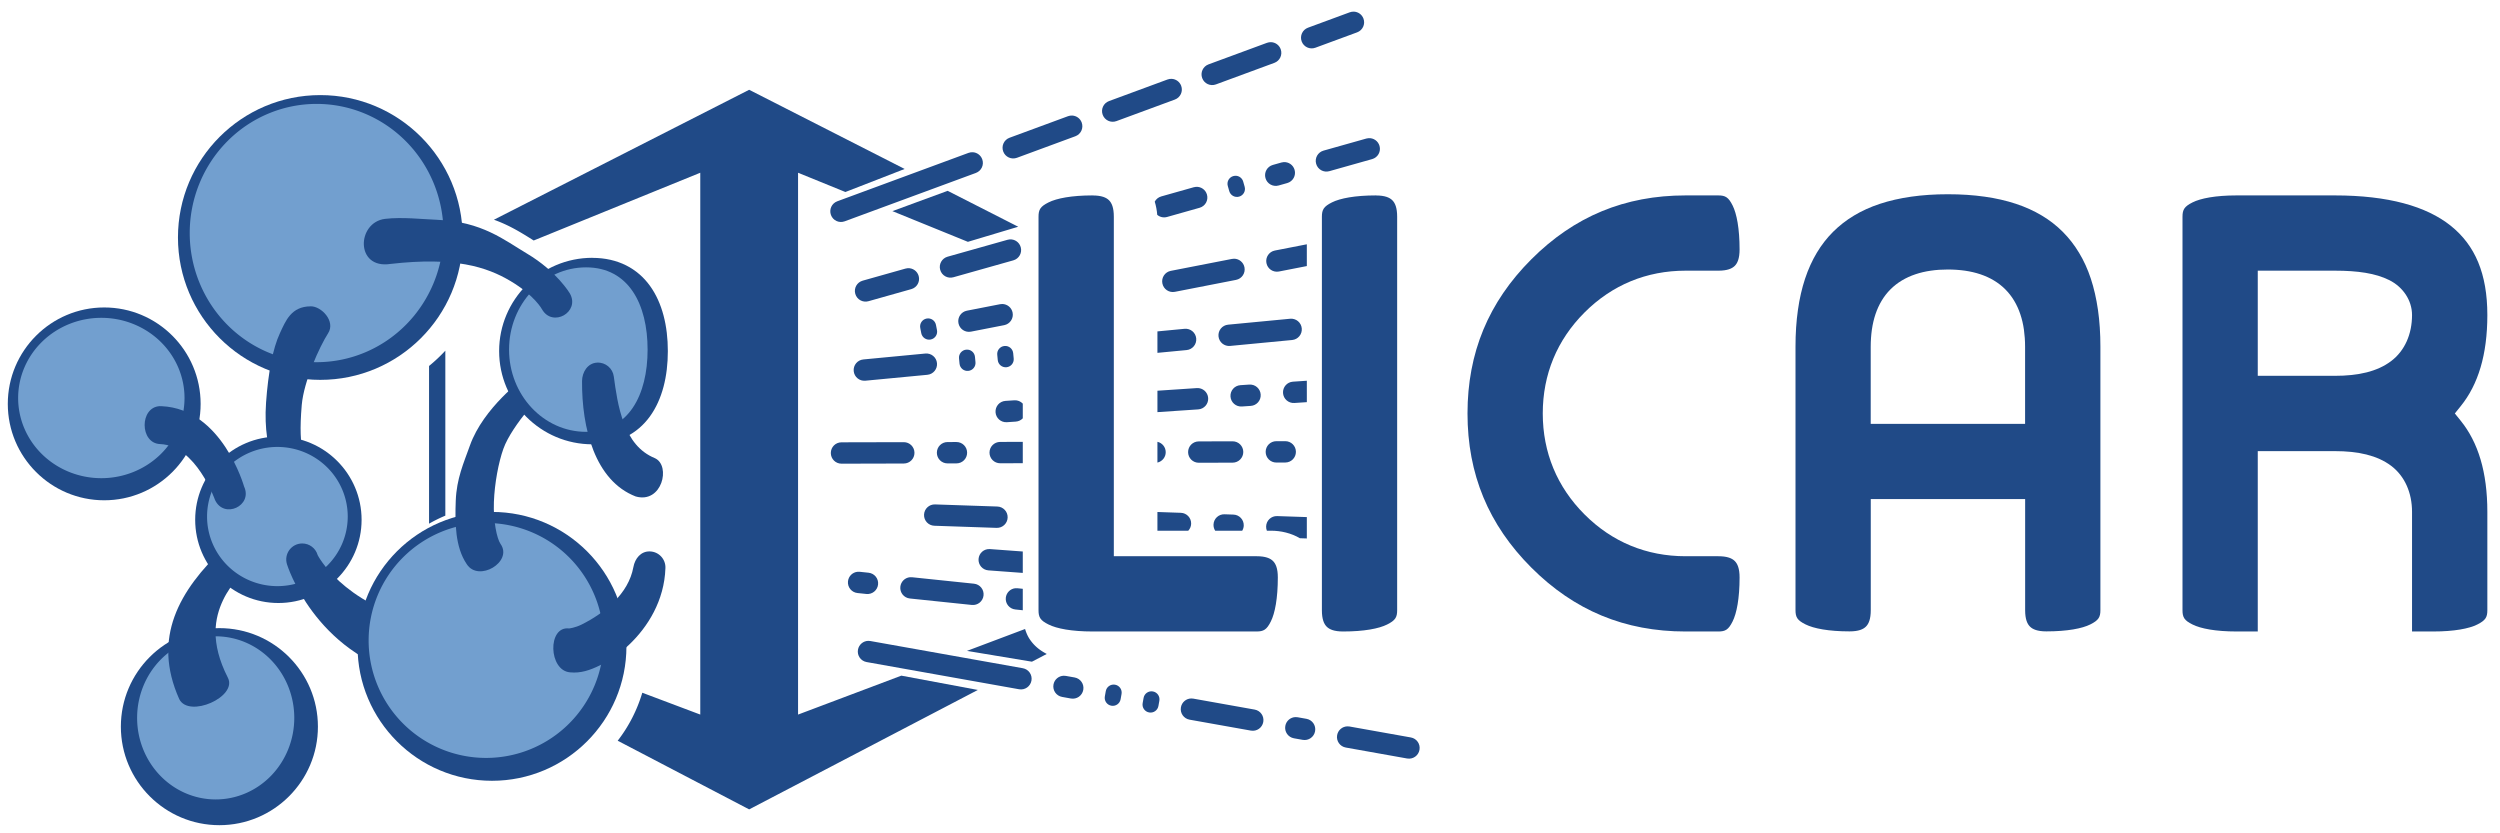 <?xml version="1.0" encoding="UTF-8" standalone="no"?>
<!-- Created with Inkscape (http://www.inkscape.org/) -->

<svg
   xmlns:osb="http://www.openswatchbook.org/uri/2009/osb"
   xmlns:dc="http://purl.org/dc/elements/1.1/"
   xmlns:cc="http://creativecommons.org/ns#"
   xmlns:rdf="http://www.w3.org/1999/02/22-rdf-syntax-ns#"
   xmlns:svg="http://www.w3.org/2000/svg"
   xmlns="http://www.w3.org/2000/svg"
   xmlns:sodipodi="http://sodipodi.sourceforge.net/DTD/sodipodi-0.dtd"
   xmlns:inkscape="http://www.inkscape.org/namespaces/inkscape"
   width="319.738"
   height="106.534"
   viewBox="0 0 84.597 28.187"
   version="1.1"
   id="svg8"
   inkscape:version="0.92.3 (2405546, 2018-03-11)"
   sodipodi:docname="licar_A.svg">
  <defs
     id="defs2">
    <inkscape:path-effect
       back_thickness="0.25"
       front_thickness="1"
       stroke_width_bottom="1"
       stroke_width_top="1"
       fat_output="true"
       bottom_smth_variation="0;1"
       top_smth_variation="0;1"
       scale_tb="1"
       scale_tf="1"
       scale_bb="1"
       scale_bf="1"
       top_tgt_variation="0;1"
       bottom_tgt_variation="0;1"
       top_edge_variation="52.63;1"
       bottom_edge_variation="52.63;1"
       bender="1538.496,454.386 , 5,0"
       do_bend="true"
       growth="0"
       dist_rdm="75.4;1"
       direction="1538.496,449.386 , 171.31,0"
       is_visible="true"
       id="path-effect4352"
       effect="rough_hatches" />
    <inkscape:path-effect
       bendpath-nodetypes="cc"
       vertical="false"
       scale_y_rel="false"
       prop_scale="2"
       bendpath="M 1195.877,454.386 2097.558,135.167"
       is_visible="true"
       id="path-effect4348"
       effect="bend_path" />
    <inkscape:path-effect
       generator-nodetypes="cccc"
       ref_path-nodetypes="cc"
       maxComplexity="1000"
       drawall="true"
       nbgenerations="7"
       similar_only="true"
       generator="m 17450.303,4083.61 1348.71,-335.35 m 1619.253,335.35 1165.437,-1493.237"
       ref_path="M 17450.303,2811.533 20054.39,955.819"
       is_visible="true"
       id="path-effect4344"
       effect="vonkoch" />
    <inkscape:path-effect
       scale_y_rel="false"
       prop_scale="1.01"
       strokepath="M 11.429,34.286 H 1660.262"
       endpoint_spacing_variation="0.4;1"
       endpoint_edge_variation="0.2;1"
       startpoint_spacing_variation="0.5;1"
       startpoint_edge_variation="0.8;1"
       count="10"
       is_visible="true"
       id="path-effect4322"
       effect="curvestitching" />
    <inkscape:path-effect
       is_visible="false"
       id="path-effect4320"
       effect="spiro" />
    <inkscape:path-effect
       tgtlength_rdm="0.3;1"
       tgtlength="100"
       tgtscale="10"
       tgt_places_rdmness="1;1"
       nbtangents="11"
       tremble_frequency="1.5"
       tremble_size="5;1"
       parallel_offset="5;1"
       ends_tolerance="0.1;1"
       strokeoverlap_rdm="0.9;1"
       strokeoverlap="0.6"
       strokelength_rdm="1;1"
       strokelength="100"
       nbiter_approxstrokes="3"
       is_visible="true"
       id="path-effect4318"
       effect="sketch" />
    <inkscape:path-effect
       fuse_tolerance="0"
       vertical_pattern="false"
       prop_units="false"
       tang_offset="0"
       normal_offset="0"
       spacing="0"
       scale_y_rel="false"
       prop_scale="1"
       copytype="single_stretched"
       pattern="M 0,0 H 1"
       is_visible="true"
       id="path-effect4316"
       effect="skeletal" />
    <inkscape:path-effect
       crossing_points_vector=""
       switcher_size="15"
       add_other_stroke_width="true"
       add_stroke_width="true"
       prop_to_stroke_width="true"
       interruption_width="3.1"
       is_visible="true"
       id="path-effect4314"
       effect="knot" />
    <inkscape:path-effect
       end_linecap_type="butt"
       miter_limit="2"
       linejoin_type="extrp_arc"
       start_linecap_type="butt"
       interpolator_beta="1"
       interpolator_type="CentripetalCatmullRom"
       sort_points="true"
       offset_points="0,50 | 1.5,50 | 3,50"
       is_visible="true"
       id="path-effect4312"
       effect="powerstroke" />
    <inkscape:path-effect
       fuse_tolerance="0.3"
       vertical_pattern="false"
       prop_units="true"
       tang_offset="0.9"
       normal_offset="0.8"
       spacing="0.9"
       scale_y_rel="false"
       prop_scale="1"
       copytype="single_stretched"
       pattern="M 0,0 H 1"
       is_visible="true"
       id="path-effect4310"
       effect="skeletal" />
    <inkscape:path-effect
       crossing_points_vector=""
       switcher_size="3"
       add_other_stroke_width="true"
       add_stroke_width="true"
       prop_to_stroke_width="false"
       interruption_width="1"
       is_visible="true"
       id="path-effect4306"
       effect="knot" />
    <inkscape:path-effect
       steps="5"
       equidistant_spacing="true"
       trajectory="M 0,0 V 0"
       is_visible="true"
       id="path-effect4304"
       effect="interpolate" />
    <inkscape:path-effect
       back_thickness="0.25"
       front_thickness="1"
       stroke_width_bottom="1"
       stroke_width_top="1"
       fat_output="true"
       bottom_smth_variation="0;1"
       top_smth_variation="0;1"
       scale_tb="1"
       scale_tf="1"
       scale_bb="1"
       scale_bf="1"
       top_tgt_variation="0;1"
       bottom_tgt_variation="0;1"
       top_edge_variation="73.39;1"
       bottom_edge_variation="73.39;1"
       bender="1637.215,385.948 , 6.091,0"
       do_bend="true"
       growth="0"
       dist_rdm="75;1"
       direction="1637.215,378.678 , 464.709,0"
       is_visible="true"
       id="path-effect4302"
       effect="rough_hatches" />
    <inkscape:path-effect
       phi="1"
       teeth="10"
       is_visible="true"
       id="path-effect4298"
       effect="gears"
       min_radius="5" />
    <inkscape:path-effect
       phi="5"
       teeth="10"
       is_visible="true"
       id="path-effect4294"
       effect="gears"
       min_radius="5" />
    <inkscape:path-effect
       bendpath3-nodetypes="cc"
       bendpath1-nodetypes="cc"
       bendpath4="M 100.159,468.138 V 709.071"
       bendpath3="M 100.159,709.071 468.27,875.5"
       bendpath2="M 508.27,468.138 V 709.071"
       bendpath1="M 100.159,468.138 228.27,411.709"
       xx="true"
       yy="true"
       is_visible="true"
       id="path-effect4280"
       effect="envelope" />
    <filter
       style="color-interpolation-filters:sRGB"
       x="-0.25"
       width="1.5"
       y="-0.25"
       height="1.5"
       inkscape:menu="Non realistic 3D shaders"
       inkscape:menu-tooltip="Chrome effect with darkened edges"
       inkscape:label="Sharp Metal"
       id="filter5010">
      <feGaussianBlur
         result="result8"
         stdDeviation="5"
         in="SourceGraphic"
         id="feGaussianBlur5012" />
      <feComposite
         in="result8"
         result="result19"
         in2="result8"
         operator="xor"
         id="feComposite5014" />
      <feComposite
         k2="1"
         operator="arithmetic"
         result="result17"
         in2="result8"
         id="feComposite5016"
         k1="0"
         k3="0"
         k4="0" />
      <feComposite
         in2="result17"
         in="SourceGraphic"
         operator="atop"
         result="result6"
         id="feComposite5018" />
      <feOffset
         result="result18"
         id="feOffset5020" />
      <feDisplacementMap
         in2="result6"
         result="result4"
         scale="100"
         yChannelSelector="A"
         xChannelSelector="A"
         in="result18"
         id="feDisplacementMap5022" />
      <feComposite
         in2="result4"
         k1="1"
         in="result4"
         operator="arithmetic"
         result="result2"
         k3="1"
         id="feComposite5024"
         k2="0"
         k4="0" />
      <feComposite
         in2="result2"
         operator="over"
         in="result2"
         result="fbSourceGraphic"
         id="feComposite5026" />
      <feComposite
         in2="result19"
         operator="over"
         result="result15"
         id="feComposite5028" />
      <feComposite
         result="result16"
         in2="SourceGraphic"
         operator="in"
         in="result15"
         id="feComposite5030" />
    </filter>
    <filter
       inkscape:label="Light Eraser"
       inkscape:menu-tooltip="Bright chrome effect"
       inkscape:menu="Non realistic 3D shaders"
       height="1.5"
       y="-0.25"
       width="1.5"
       x="-0.25"
       style="color-interpolation-filters:sRGB"
       id="filter5034">
      <feGaussianBlur
         stdDeviation="5"
         result="result8"
         in="SourceGraphic"
         id="feGaussianBlur5036" />
      <feComposite
         in2="result8"
         operator="xor"
         id="feComposite5038" />
      <feComposite
         k2="1"
         operator="arithmetic"
         result="result17"
         in2="result8"
         id="feComposite5040"
         k1="0"
         k3="0"
         k4="0" />
      <feOffset
         result="result18"
         in="result17"
         id="feOffset5042" />
      <feDisplacementMap
         in2="result17"
         in="result18"
         xChannelSelector="A"
         yChannelSelector="A"
         scale="100"
         result="result4"
         id="feDisplacementMap5044" />
      <feComposite
         in2="result4"
         result="fbSourceGraphic"
         operator="arithmetic"
         in="result4"
         k1="1"
         k3="1"
         id="feComposite5046"
         k2="0"
         k4="0" />
      <feComposite
         in2="fbSourceGraphic"
         result="result9"
         operator="over"
         id="feComposite5048" />
      <feComposite
         in2="SourceGraphic"
         operator="in"
         result="result15"
         id="feComposite5050" />
      <feComposite
         result="fbSourceGraphic"
         in2="SourceGraphic"
         operator="in"
         in="result15"
         id="feComposite5052" />
      <feColorMatrix
         result="fbSourceGraphicAlpha"
         in="fbSourceGraphic"
         values="0 0 0 -1 0 0 0 0 -1 0 0 0 0 -1 0 0 0 0 1 0"
         id="feColorMatrix5054" />
      <feColorMatrix
         id="feColorMatrix5056"
         values="1 0 0 0 0 0 1 0 0 0 0 0 1 0 0 -21.25 -71.54 -7.21 50 0 "
         result="colormatrix"
         in="fbSourceGraphic" />
      <feComposite
         id="feComposite5058"
         in2="colormatrix"
         operator="arithmetic"
         k2="1"
         result="composite"
         k1="0"
         k3="0"
         k4="0" />
    </filter>
    <marker
       inkscape:stockid="Arrow1Lstart"
       orient="auto"
       refY="0"
       refX="0"
       id="Arrow1Lstart"
       style="overflow:visible">
      <path
         id="path16022"
         d="M 0,0 5,-5 -12.5,0 5,5 Z"
         style="fill-rule:evenodd;stroke:#000000;stroke-width:1pt"
         transform="matrix(0.8,0,0,0.8,10,0)"
         inkscape:connector-curvature="0" />
    </marker>
    <linearGradient
       osb:paint="solid"
       id="linearGradient9700">
      <stop
         id="stop9702"
         offset="0"
         style="stop-color:#eeeeee;stop-opacity:1;" />
    </linearGradient>
    <linearGradient
       osb:paint="solid"
       id="linearGradient9688">
      <stop
         id="stop9690"
         offset="0"
         style="stop-color:#ffffff;stop-opacity:1;" />
    </linearGradient>
    <marker
       inkscape:stockid="Arrow1Lstart"
       orient="auto"
       refY="0"
       refX="0"
       id="Arrow1Lstart-3"
       style="overflow:visible">
      <path
         inkscape:connector-curvature="0"
         id="path16022-1"
         d="M 0,0 5,-5 -12.5,0 5,5 Z"
         style="fill-rule:evenodd;stroke:#000000;stroke-width:1pt"
         transform="matrix(0.8,0,0,0.8,10,0)" />
    </marker>
  </defs>
  <sodipodi:namedview
     id="base"
     pagecolor="#ffffff"
     bordercolor="#666666"
     borderopacity="1.0"
     inkscape:pageopacity="0.0"
     inkscape:pageshadow="2"
     inkscape:zoom="2.8"
     inkscape:cx="206.87463"
     inkscape:cy="-59.019704"
     inkscape:document-units="mm"
     inkscape:current-layer="layer2"
     showgrid="false"
     inkscape:measure-start="-57.5,1066.43"
     inkscape:measure-end="-57.5,1066.79"
     inkscape:window-width="3840"
     inkscape:window-height="2049"
     inkscape:window-x="0"
     inkscape:window-y="55"
     inkscape:window-maximized="1"
     inkscape:snap-global="false"
     showguides="true"
     inkscape:guide-bbox="true"
     fit-margin-top="1"
     fit-margin-left="1"
     fit-margin-right="1"
     fit-margin-bottom="1"
     units="px" />
  <g
     inkscape:groupmode="layer"
     id="layer2"
     inkscape:label="Layer 2"
     transform="translate(-1046.889,-151.869)">
    <g
       id="g6024"
       transform="translate(27.137,-25.519)">
      <g
         transform="translate(0,-42.333)"
         id="g5992">
        <path
           inkscape:connector-curvature="0"
           style="fill:#204a87;stroke:none;stroke-width:1px;stroke-linecap:butt;stroke-linejoin:miter;stroke-opacity:1"
           d="m 805.855,319.143 -32.592,16.594 c 2.028,0.721 3.602,1.724 5.08,2.652 l 21.27,-8.652 v 69.188 l -7.404,-2.789 a 18.751,18.751 0 0 1 -3.141,6.129 l 16.787,8.768 29.201,-15.252 -9.768,-1.826 -13.189,4.971 v -69.188 l 6.043,2.459 7.125,-2.771 0.443,-0.172 z m 25.348,12.904 -3.986,1.463 -1.17,0.432 -1.9,0.697 9.639,3.92 6.426,-1.926 z m -58.705,8.605 a 20.337,20.337 0 0 1 0,0.123 l 0.193,-0.078 c -0.057,-0.015 -0.113,-0.032 -0.174,-0.045 z m -5.439,11.807 a 20.337,20.337 0 0 1 -2.08,1.953 v 20.137 a 18.751,18.751 0 0 1 2.08,-1.025 z m 74.027,35.539 -7.418,2.795 2.211,0.369 1.17,0.191 v 0.004 l 4.914,0.816 1.893,-0.988 c -0.699,-0.37 -1.492,-0.881 -2.154,-1.85 -0.297,-0.434 -0.478,-0.891 -0.615,-1.338 z"
           transform="matrix(0.265,0,0,0.265,831.551,138.186)"
           id="path816-2-5-2-6-9-8-3-8-0-7" />
        <path
           style="color:#000000;font-style:normal;font-variant:normal;font-weight:normal;font-stretch:normal;font-size:medium;line-height:normal;font-family:sans-serif;font-variant-ligatures:normal;font-variant-position:normal;font-variant-caps:normal;font-variant-numeric:normal;font-variant-alternates:normal;font-feature-settings:normal;text-indent:0;text-align:start;text-decoration:none;text-decoration-line:none;text-decoration-style:solid;text-decoration-color:#000000;letter-spacing:normal;word-spacing:normal;text-transform:none;writing-mode:lr-tb;direction:ltr;text-orientation:mixed;dominant-baseline:auto;baseline-shift:baseline;text-anchor:start;white-space:normal;shape-padding:0;clip-rule:nonzero;display:inline;overflow:visible;visibility:visible;opacity:1;isolation:auto;mix-blend-mode:normal;color-interpolation:sRGB;color-interpolation-filters:linearRGB;solid-color:#000000;solid-opacity:1;vector-effect:none;fill:#204a87;fill-opacity:1;fill-rule:nonzero;stroke:none;stroke-width:0.897;stroke-linecap:round;stroke-linejoin:round;stroke-miterlimit:4;stroke-dasharray:none;stroke-dashoffset:0;stroke-opacity:1;color-rendering:auto;image-rendering:auto;shape-rendering:auto;text-rendering:auto;enable-background:accumulate"
           d="m 1027.176,240.976 c -1.839,0 -3.334,1.494 -3.334,3.334 0,1.839 1.494,3.334 3.334,3.334 1.839,0 3.334,-1.494 3.334,-3.334 0,-1.839 -1.495,-3.334 -3.334,-3.334 z"
           id="path824-61-1-6-7-6-8-7-9-4-9"
           inkscape:connector-curvature="0"
           sodipodi:nodetypes="scscs" />
        <path
           inkscape:connector-curvature="0"
           style="opacity:1;vector-effect:none;fill:#729fcf;fill-opacity:1;stroke:none;stroke-width:0.897;stroke-linecap:round;stroke-linejoin:round;stroke-miterlimit:4;stroke-dasharray:none;stroke-dashoffset:0;stroke-opacity:1"
           d="m 1029.71,244.013 a 2.659,2.76 0 0 1 -2.659,2.76 2.659,2.76 0 0 1 -2.659,-2.76 2.659,2.76 0 0 1 2.659,-2.76 2.659,2.76 0 0 1 2.659,2.76 z"
           id="path824-61-1-8-1-4-6-9-3-7-4-9" />
        <path
           inkscape:connector-curvature="0"
           style="color:#000000;font-style:normal;font-variant:normal;font-weight:normal;font-stretch:normal;font-size:medium;line-height:normal;font-family:sans-serif;font-variant-ligatures:normal;font-variant-position:normal;font-variant-caps:normal;font-variant-numeric:normal;font-variant-alternates:normal;font-feature-settings:normal;text-indent:0;text-align:start;text-decoration:none;text-decoration-line:none;text-decoration-style:solid;text-decoration-color:#000000;letter-spacing:normal;word-spacing:normal;text-transform:none;writing-mode:lr-tb;direction:ltr;text-orientation:mixed;dominant-baseline:auto;baseline-shift:baseline;text-anchor:start;white-space:normal;shape-padding:0;clip-rule:nonzero;display:inline;overflow:visible;visibility:visible;opacity:1;isolation:auto;mix-blend-mode:normal;color-interpolation:sRGB;color-interpolation-filters:linearRGB;solid-color:#000000;solid-opacity:1;vector-effect:none;fill:#204a87;fill-opacity:1;fill-rule:nonzero;stroke:none;stroke-width:2.865;stroke-linecap:round;stroke-linejoin:round;stroke-miterlimit:4;stroke-dasharray:none;stroke-dashoffset:0;stroke-opacity:1;color-rendering:auto;image-rendering:auto;shape-rendering:auto;text-rendering:auto;enable-background:accumulate"
           d="m 1027.67,238.151 c -0.122,-0.001 -0.249,0.03 -0.338,0.114 -1.517,1.433 -2.442,3.04 -1.515,5.112 0.324,0.657 1.986,-0.077 1.645,-0.725 -0.61,-1.197 -0.445,-2.026 -0.163,-2.621 0.282,-0.596 0.686,-0.901 0.686,-0.901 0.42,-0.308 0.206,-0.974 -0.315,-0.979 z"
           id="path1508-7-2-5-4-7-2-3-4-3" />
        <path
           style="color:#000000;font-style:normal;font-variant:normal;font-weight:normal;font-stretch:normal;font-size:medium;line-height:normal;font-family:sans-serif;font-variant-ligatures:normal;font-variant-position:normal;font-variant-caps:normal;font-variant-numeric:normal;font-variant-alternates:normal;font-feature-settings:normal;text-indent:0;text-align:start;text-decoration:none;text-decoration-line:none;text-decoration-style:solid;text-decoration-color:#000000;letter-spacing:normal;word-spacing:normal;text-transform:none;writing-mode:lr-tb;direction:ltr;text-orientation:mixed;dominant-baseline:auto;baseline-shift:baseline;text-anchor:start;white-space:normal;shape-padding:0;clip-rule:nonzero;display:inline;overflow:visible;visibility:visible;opacity:1;isolation:auto;mix-blend-mode:normal;color-interpolation:sRGB;color-interpolation-filters:linearRGB;solid-color:#000000;solid-opacity:1;vector-effect:none;fill:#204a87;fill-opacity:1;fill-rule:nonzero;stroke:none;stroke-width:0.897;stroke-linecap:round;stroke-linejoin:round;stroke-miterlimit:4;stroke-dasharray:none;stroke-dashoffset:0;stroke-opacity:1;color-rendering:auto;image-rendering:auto;shape-rendering:auto;text-rendering:auto;enable-background:accumulate"
           d="m 1030.591,222.939 c -2.659,0 -4.817,2.159 -4.817,4.818 0,2.659 2.159,4.818 4.817,4.818 2.659,0 4.817,-2.159 4.817,-4.818 0,-2.659 -2.159,-4.818 -4.817,-4.818 z"
           id="path818-4-6-1-4-9-7-6-6-4-2"
           inkscape:connector-curvature="0"
           sodipodi:nodetypes="sssss" />
        <path
           inkscape:connector-curvature="0"
           style="opacity:1;vector-effect:none;fill:#729fcf;fill-opacity:1;stroke:none;stroke-width:0.897;stroke-linecap:round;stroke-linejoin:round;stroke-miterlimit:4;stroke-dasharray:none;stroke-dashoffset:0;stroke-opacity:1"
           d="m 1034.76,227.607 a 4.294,4.37 0 0 1 -4.294,4.37 4.294,4.37 0 0 1 -4.294,-4.37 4.294,4.37 0 0 1 4.294,-4.37 4.294,4.37 0 0 1 4.294,4.37 z"
           id="path818-4-6-9-9-7-5-6-5-1-7-4" />
        <path
           inkscape:connector-curvature="0"
           style="color:#000000;font-style:normal;font-variant:normal;font-weight:normal;font-stretch:normal;font-size:medium;line-height:normal;font-family:sans-serif;font-variant-ligatures:normal;font-variant-position:normal;font-variant-caps:normal;font-variant-numeric:normal;font-variant-alternates:normal;font-feature-settings:normal;text-indent:0;text-align:start;text-decoration:none;text-decoration-line:none;text-decoration-style:solid;text-decoration-color:#000000;letter-spacing:normal;word-spacing:normal;text-transform:none;writing-mode:lr-tb;direction:ltr;text-orientation:mixed;dominant-baseline:auto;baseline-shift:baseline;text-anchor:start;white-space:normal;shape-padding:0;clip-rule:nonzero;display:inline;overflow:visible;visibility:visible;opacity:1;isolation:auto;mix-blend-mode:normal;color-interpolation:sRGB;color-interpolation-filters:linearRGB;solid-color:#000000;solid-opacity:1;vector-effect:none;fill:#204a87;fill-opacity:1;fill-rule:nonzero;stroke:none;stroke-width:2.865;stroke-linecap:round;stroke-linejoin:round;stroke-miterlimit:4;stroke-dasharray:none;stroke-dashoffset:0;stroke-opacity:1;color-rendering:auto;image-rendering:auto;shape-rendering:auto;text-rendering:auto;enable-background:accumulate"
           d="m 1030.266,230.087 c -0.658,0.003 -0.845,0.483 -1.046,0.918 -0.234,0.505 -0.393,1.319 -0.465,2.34 -0.065,0.917 0.084,1.53 0.209,1.934 0.062,0.202 0.135,0.353 0.202,0.461 0.066,0.108 0.163,0.207 0.163,0.207 0.529,0.513 1.288,-0.301 0.739,-0.793 0,0 0.038,0.045 0.022,0.018 -0.016,-0.026 -0.052,-0.091 -0.089,-0.214 -0.076,-0.244 -0.108,-0.719 -0.038,-1.533 0.069,-0.804 0.602,-1.975 0.893,-2.429 0.258,-0.404 -0.227,-0.912 -0.588,-0.91 z"
           id="path1518-1-4-4-0-4-2-2-6-3" />
        <path
           style="color:#000000;font-style:normal;font-variant:normal;font-weight:normal;font-stretch:normal;font-size:medium;line-height:normal;font-family:sans-serif;font-variant-ligatures:normal;font-variant-position:normal;font-variant-caps:normal;font-variant-numeric:normal;font-variant-alternates:normal;font-feature-settings:normal;text-indent:0;text-align:start;text-decoration:none;text-decoration-line:none;text-decoration-style:solid;text-decoration-color:#000000;letter-spacing:normal;word-spacing:normal;text-transform:none;writing-mode:lr-tb;direction:ltr;text-orientation:mixed;dominant-baseline:auto;baseline-shift:baseline;text-anchor:start;white-space:normal;shape-padding:0;clip-rule:nonzero;display:inline;overflow:visible;visibility:visible;opacity:1;isolation:auto;mix-blend-mode:normal;color-interpolation:sRGB;color-interpolation-filters:linearRGB;solid-color:#000000;solid-opacity:1;vector-effect:none;fill:#204a87;fill-opacity:1;fill-rule:nonzero;stroke:none;stroke-width:0.897;stroke-linecap:round;stroke-linejoin:round;stroke-miterlimit:4;stroke-dasharray:none;stroke-dashoffset:0;stroke-opacity:1;color-rendering:auto;image-rendering:auto;shape-rendering:auto;text-rendering:auto;enable-background:accumulate"
           d="m 1023.279,230.125 c -1.8,0 -3.263,1.463 -3.263,3.263 0,1.8 1.463,3.262 3.263,3.262 1.8,0 3.262,-1.462 3.262,-3.262 0,-1.8 -1.462,-3.263 -3.262,-3.263 z"
           id="path820-5-7-7-4-4-3-6-9-3-7"
           inkscape:connector-curvature="0"
           sodipodi:nodetypes="sssss" />
        <path
           inkscape:connector-curvature="0"
           style="opacity:1;vector-effect:none;fill:#729fcf;fill-opacity:1;stroke:none;stroke-width:0.897;stroke-linecap:round;stroke-linejoin:round;stroke-miterlimit:4;stroke-dasharray:none;stroke-dashoffset:0;stroke-opacity:1"
           d="m 1025.996,233.189 a 2.815,2.713 0 0 1 -2.815,2.713 2.815,2.713 0 0 1 -2.815,-2.713 2.815,2.713 0 0 1 2.815,-2.713 2.815,2.713 0 0 1 2.815,2.713 z"
           id="path820-5-7-6-8-3-8-0-5-3-1-1" />
        <path
           style="color:#000000;font-style:normal;font-variant:normal;font-weight:normal;font-stretch:normal;font-size:medium;line-height:normal;font-family:sans-serif;font-variant-ligatures:normal;font-variant-position:normal;font-variant-caps:normal;font-variant-numeric:normal;font-variant-alternates:normal;font-feature-settings:normal;text-indent:0;text-align:start;text-decoration:none;text-decoration-line:none;text-decoration-style:solid;text-decoration-color:#000000;letter-spacing:normal;word-spacing:normal;text-transform:none;writing-mode:lr-tb;direction:ltr;text-orientation:mixed;dominant-baseline:auto;baseline-shift:baseline;text-anchor:start;white-space:normal;shape-padding:0;clip-rule:nonzero;display:inline;overflow:visible;visibility:visible;opacity:1;isolation:auto;mix-blend-mode:normal;color-interpolation:sRGB;color-interpolation-filters:linearRGB;solid-color:#000000;solid-opacity:1;vector-effect:none;fill:#204a87;fill-opacity:1;fill-rule:nonzero;stroke:none;stroke-width:0.897;stroke-linecap:round;stroke-linejoin:round;stroke-miterlimit:4;stroke-dasharray:none;stroke-dashoffset:0;stroke-opacity:1;color-rendering:auto;image-rendering:auto;shape-rendering:auto;text-rendering:auto;enable-background:accumulate"
           d="m 1029.172,234.494 c -1.553,0 -2.815,1.263 -2.815,2.816 0,1.553 1.262,2.816 2.815,2.816 1.553,0 2.816,-1.263 2.816,-2.816 0,-1.553 -1.263,-2.816 -2.816,-2.816 z"
           id="path822-03-8-45-0-7-3-8-1-7-2"
           inkscape:connector-curvature="0"
           sodipodi:nodetypes="sssss" />
        <path
           inkscape:connector-curvature="0"
           style="opacity:1;vector-effect:none;fill:#729fcf;fill-opacity:1;stroke:none;stroke-width:0.897;stroke-linecap:round;stroke-linejoin:round;stroke-miterlimit:4;stroke-dasharray:none;stroke-dashoffset:0;stroke-opacity:1"
           d="m 1031.519,237.2 a 2.38,2.355 0 0 1 -2.38,2.355 2.38,2.355 0 0 1 -2.38,-2.355 2.38,2.355 0 0 1 2.38,-2.355 2.38,2.355 0 0 1 2.38,2.355 z"
           id="path822-03-8-4-0-7-1-0-7-9-5-2" />
        <path
           inkscape:connector-curvature="0"
           style="color:#000000;font-style:normal;font-variant:normal;font-weight:normal;font-stretch:normal;font-size:medium;line-height:normal;font-family:sans-serif;font-variant-ligatures:normal;font-variant-position:normal;font-variant-caps:normal;font-variant-numeric:normal;font-variant-alternates:normal;font-feature-settings:normal;text-indent:0;text-align:start;text-decoration:none;text-decoration-line:none;text-decoration-style:solid;text-decoration-color:#000000;letter-spacing:normal;word-spacing:normal;text-transform:none;writing-mode:lr-tb;direction:ltr;text-orientation:mixed;dominant-baseline:auto;baseline-shift:baseline;text-anchor:start;white-space:normal;shape-padding:0;clip-rule:nonzero;display:inline;overflow:visible;visibility:visible;opacity:1;isolation:auto;mix-blend-mode:normal;color-interpolation:sRGB;color-interpolation-filters:linearRGB;solid-color:#000000;solid-opacity:1;vector-effect:none;fill:#204a87;fill-opacity:1;fill-rule:nonzero;stroke:none;stroke-width:2.865;stroke-linecap:round;stroke-linejoin:round;stroke-miterlimit:4;stroke-dasharray:none;stroke-dashoffset:0;stroke-opacity:1;color-rendering:auto;image-rendering:auto;shape-rendering:auto;text-rendering:auto;enable-background:accumulate"
           d="m 1025.165,233.464 c -0.696,0.03 -0.69,1.262 0.01,1.284 1.208,0.053 1.852,1.889 1.852,1.889 0.303,0.656 1.288,0.201 0.984,-0.455 0,0 -0.743,-2.627 -2.789,-2.716 -0.018,-0.001 -0.036,-0.002 -0.054,-7.6e-4 z"
           id="path1512-5-3-8-7-9-96-4-9-0" />
        <path
           inkscape:connector-curvature="0"
           style="color:#000000;font-style:normal;font-variant:normal;font-weight:normal;font-stretch:normal;font-size:medium;line-height:normal;font-family:sans-serif;font-variant-ligatures:normal;font-variant-position:normal;font-variant-caps:normal;font-variant-numeric:normal;font-variant-alternates:normal;font-feature-settings:normal;text-indent:0;text-align:start;text-decoration:none;text-decoration-line:none;text-decoration-style:solid;text-decoration-color:#000000;letter-spacing:normal;word-spacing:normal;text-transform:none;writing-mode:lr-tb;direction:ltr;text-orientation:mixed;dominant-baseline:auto;baseline-shift:baseline;text-anchor:start;white-space:normal;shape-padding:0;clip-rule:nonzero;display:inline;overflow:visible;visibility:visible;opacity:1;isolation:auto;mix-blend-mode:normal;color-interpolation:sRGB;color-interpolation-filters:linearRGB;solid-color:#000000;solid-opacity:1;vector-effect:none;fill:#204a87;fill-opacity:1;fill-rule:nonzero;stroke:none;stroke-width:2.865;stroke-linecap:round;stroke-linejoin:round;stroke-miterlimit:4;stroke-dasharray:none;stroke-dashoffset:0;stroke-opacity:1;color-rendering:auto;image-rendering:auto;shape-rendering:auto;text-rendering:auto;enable-background:accumulate"
           d="m 1029.978,238.111 c -0.365,0.002 -0.624,0.356 -0.515,0.704 0,0 0.914,3.003 4.146,3.787 0.342,0.083 0.777,-0.306 0.877,-0.747 0.106,-0.466 -0.141,-0.99 -0.501,-1.078 -2.668,-0.647 -3.483,-2.271 -3.483,-2.271 -0.066,-0.234 -0.281,-0.396 -0.524,-0.395 z"
           id="path1510-7-6-6-2-2-0-7-6-2" />
        <path
           style="color:#000000;font-style:normal;font-variant:normal;font-weight:normal;font-stretch:normal;font-size:medium;line-height:normal;font-family:sans-serif;font-variant-ligatures:normal;font-variant-position:normal;font-variant-caps:normal;font-variant-numeric:normal;font-variant-alternates:normal;font-feature-settings:normal;text-indent:0;text-align:start;text-decoration:none;text-decoration-line:none;text-decoration-style:solid;text-decoration-color:#000000;letter-spacing:normal;word-spacing:normal;text-transform:none;writing-mode:lr-tb;direction:ltr;text-orientation:mixed;dominant-baseline:auto;baseline-shift:baseline;text-anchor:start;white-space:normal;shape-padding:0;clip-rule:nonzero;display:inline;overflow:visible;visibility:visible;opacity:1;isolation:auto;mix-blend-mode:normal;color-interpolation:sRGB;color-interpolation-filters:linearRGB;solid-color:#000000;solid-opacity:1;vector-effect:none;fill:#204a87;fill-opacity:1;fill-rule:nonzero;stroke:none;stroke-width:0.897;stroke-linecap:round;stroke-linejoin:round;stroke-miterlimit:4;stroke-dasharray:none;stroke-dashoffset:0;stroke-opacity:1;color-rendering:auto;image-rendering:auto;shape-rendering:auto;text-rendering:auto;enable-background:accumulate"
           d="m 1036.401,237.044 c -2.511,0 -4.55,2.039 -4.55,4.549 0,2.511 2.039,4.549 4.55,4.549 2.511,0 4.549,-2.039 4.549,-4.549 0,-2.511 -2.039,-4.549 -4.549,-4.549 z"
           id="path826-0-4-1-8-7-5-4-8-2-1"
           inkscape:connector-curvature="0"
           sodipodi:nodetypes="sssss" />
        <path
           inkscape:connector-curvature="0"
           style="opacity:1;vector-effect:none;fill:#729fcf;fill-opacity:1;stroke:none;stroke-width:0.897;stroke-linecap:round;stroke-linejoin:round;stroke-miterlimit:4;stroke-dasharray:none;stroke-dashoffset:0;stroke-opacity:1"
           d="m 1040.176,241.393 a 3.975,3.975 0 0 1 -3.975,3.975 3.975,3.975 0 0 1 -3.975,-3.975 3.975,3.975 0 0 1 3.975,-3.975 3.975,3.975 0 0 1 3.975,3.975 z"
           id="path826-0-4-3-0-8-2-4-1-4-1-7" />
        <path
           inkscape:connector-curvature="0"
           style="color:#000000;font-style:normal;font-variant:normal;font-weight:normal;font-stretch:normal;font-size:medium;line-height:normal;font-family:sans-serif;font-variant-ligatures:normal;font-variant-position:normal;font-variant-caps:normal;font-variant-numeric:normal;font-variant-alternates:normal;font-feature-settings:normal;text-indent:0;text-align:start;text-decoration:none;text-decoration-line:none;text-decoration-style:solid;text-decoration-color:#000000;letter-spacing:normal;word-spacing:normal;text-transform:none;writing-mode:lr-tb;direction:ltr;text-orientation:mixed;dominant-baseline:auto;baseline-shift:baseline;text-anchor:start;white-space:normal;shape-padding:0;clip-rule:nonzero;display:inline;overflow:visible;visibility:visible;opacity:1;isolation:auto;mix-blend-mode:normal;color-interpolation:sRGB;color-interpolation-filters:linearRGB;solid-color:#000000;solid-opacity:1;vector-effect:none;fill:#204a87;fill-opacity:1;fill-rule:nonzero;stroke:none;stroke-width:2.865;stroke-linecap:round;stroke-linejoin:round;stroke-miterlimit:4;stroke-dasharray:none;stroke-dashoffset:0;stroke-opacity:1;color-rendering:auto;image-rendering:auto;shape-rendering:auto;text-rendering:auto;enable-background:accumulate"
           d="m 1037.846,232.365 c -0.141,0.002 -0.276,0.059 -0.375,0.158 0,0 -1.36,0.99 -1.816,2.27 -0.213,0.599 -0.453,1.121 -0.481,1.876 -0.028,0.755 -0.019,1.563 0.37,2.139 0.398,0.629 1.579,-0.078 1.144,-0.683 -0.124,-0.184 -0.247,-0.774 -0.223,-1.416 0.024,-0.642 0.158,-1.343 0.32,-1.799 0.295,-0.83 1.44,-2.009 1.44,-2.009 0.36,-0.339 0.115,-0.543 -0.38,-0.536 z"
           id="path1516-1-6-4-2-0-0-5-7-5"
           sodipodi:nodetypes="ccscccsscc" />
        <path
           inkscape:connector-curvature="0"
           style="color:#000000;font-style:normal;font-variant:normal;font-weight:normal;font-stretch:normal;font-size:medium;line-height:normal;font-family:sans-serif;font-variant-ligatures:normal;font-variant-position:normal;font-variant-caps:normal;font-variant-numeric:normal;font-variant-alternates:normal;font-feature-settings:normal;text-indent:0;text-align:start;text-decoration:none;text-decoration-line:none;text-decoration-style:solid;text-decoration-color:#000000;letter-spacing:normal;word-spacing:normal;text-transform:none;writing-mode:lr-tb;direction:ltr;text-orientation:mixed;dominant-baseline:auto;baseline-shift:baseline;text-anchor:start;white-space:normal;shape-padding:0;clip-rule:nonzero;display:inline;overflow:visible;visibility:visible;opacity:1;isolation:auto;mix-blend-mode:normal;color-interpolation:sRGB;color-interpolation-filters:linearRGB;solid-color:#000000;solid-opacity:1;vector-effect:none;fill:#204a87;fill-opacity:1;fill-rule:nonzero;stroke:none;stroke-width:2.865;stroke-linecap:round;stroke-linejoin:round;stroke-miterlimit:4;stroke-dasharray:none;stroke-dashoffset:0;stroke-opacity:1;color-rendering:auto;image-rendering:auto;shape-rendering:auto;text-rendering:auto;enable-background:accumulate"
           d="m 1041.738,238.38 c -0.299,-0.006 -0.499,0.237 -0.553,0.531 -0.164,0.908 -0.985,1.563 -1.758,1.947 -0.22,0.107 -0.41,0.129 -0.419,0.129 -0.735,-0.088 -0.698,1.433 0.04,1.486 0.354,0.034 0.666,-0.072 0.997,-0.234 0.331,-0.161 0.671,-0.395 0.99,-0.697 0.637,-0.603 1.197,-1.496 1.234,-2.594 0.015,-0.305 -0.225,-0.562 -0.531,-0.568 z"
           id="path1218-84-8-3-3-6-5-4-0-8-1" />
        <path
           style="color:#000000;font-style:normal;font-variant:normal;font-weight:normal;font-stretch:normal;font-size:medium;line-height:normal;font-family:sans-serif;font-variant-ligatures:normal;font-variant-position:normal;font-variant-caps:normal;font-variant-numeric:normal;font-variant-alternates:normal;font-feature-settings:normal;text-indent:0;text-align:start;text-decoration:none;text-decoration-line:none;text-decoration-style:solid;text-decoration-color:#000000;letter-spacing:normal;word-spacing:normal;text-transform:none;writing-mode:lr-tb;direction:ltr;text-orientation:mixed;dominant-baseline:auto;baseline-shift:baseline;text-anchor:start;white-space:normal;shape-padding:0;clip-rule:nonzero;display:inline;overflow:visible;visibility:visible;opacity:1;isolation:auto;mix-blend-mode:normal;color-interpolation:sRGB;color-interpolation-filters:linearRGB;solid-color:#000000;solid-opacity:1;vector-effect:none;fill:#204a87;fill-opacity:1;fill-rule:nonzero;stroke:none;stroke-width:0.897;stroke-linecap:round;stroke-linejoin:round;stroke-miterlimit:4;stroke-dasharray:none;stroke-dashoffset:0;stroke-opacity:1;color-rendering:auto;image-rendering:auto;shape-rendering:auto;text-rendering:auto;enable-background:accumulate"
           d="m 1039.797,228.445 c -1.74,0 -3.155,1.415 -3.155,3.156 0,1.741 1.415,3.155 3.155,3.155 0.87,0 1.529,-0.365 1.948,-0.944 0.419,-0.58 0.606,-1.361 0.606,-2.21 0,-0.85 -0.187,-1.63 -0.606,-2.21 -0.419,-0.58 -1.078,-0.945 -1.948,-0.945 z"
           id="path828-63-5-2-1-1-9-8-3-5-7"
           inkscape:connector-curvature="0"
           sodipodi:nodetypes="sssssss" />
        <path
           style="opacity:1;vector-effect:none;fill:#729fcf;fill-opacity:1;stroke:none;stroke-width:0.897;stroke-linecap:round;stroke-linejoin:round;stroke-miterlimit:4;stroke-dasharray:none;stroke-dashoffset:0;stroke-opacity:1"
           d="m 1041.666,231.551 c 0,1.537 -0.642,2.783 -2.082,2.783 -1.439,0 -2.606,-1.246 -2.606,-2.783 0,-1.537 1.167,-2.783 2.606,-2.783 1.439,0 2.082,1.246 2.082,2.783 z"
           id="path828-63-5-3-0-4-0-4-7-6-7-4"
           inkscape:connector-curvature="0"
           sodipodi:nodetypes="sssss" />
        <path
           inkscape:connector-curvature="0"
           style="color:#000000;font-style:normal;font-variant:normal;font-weight:normal;font-stretch:normal;font-size:medium;line-height:normal;font-family:sans-serif;font-variant-ligatures:normal;font-variant-position:normal;font-variant-caps:normal;font-variant-numeric:normal;font-variant-alternates:normal;font-feature-settings:normal;text-indent:0;text-align:start;text-decoration:none;text-decoration-line:none;text-decoration-style:solid;text-decoration-color:#000000;letter-spacing:normal;word-spacing:normal;text-transform:none;writing-mode:lr-tb;direction:ltr;text-orientation:mixed;dominant-baseline:auto;baseline-shift:baseline;text-anchor:start;white-space:normal;shape-padding:0;clip-rule:nonzero;display:inline;overflow:visible;visibility:visible;opacity:1;isolation:auto;mix-blend-mode:normal;color-interpolation:sRGB;color-interpolation-filters:linearRGB;solid-color:#000000;solid-opacity:1;vector-effect:none;fill:#204a87;fill-opacity:1;fill-rule:nonzero;stroke:none;stroke-width:2.865;stroke-linecap:round;stroke-linejoin:round;stroke-miterlimit:4;stroke-dasharray:none;stroke-dashoffset:0;stroke-opacity:1;color-rendering:auto;image-rendering:auto;shape-rendering:auto;text-rendering:auto;enable-background:accumulate"
           d="m 1034.553,227.159 c -0.501,-0.018 -1.18,-0.1 -1.772,-0.032 -0.962,0.121 -1.012,1.712 0.187,1.525 2.169,-0.248 3.253,0.099 4.063,0.582 0.81,0.483 1.061,0.952 1.061,0.952 0.356,0.629 1.3,0.095 0.944,-0.534 0,0 -0.437,-0.746 -1.45,-1.349 -0.76,-0.452 -1.53,-1.088 -3.032,-1.143 z"
           id="path1520-9-6-9-6-6-0-1-4-1" />
        <path
           inkscape:connector-curvature="0"
           style="color:#000000;font-style:normal;font-variant:normal;font-weight:normal;font-stretch:normal;font-size:medium;line-height:normal;font-family:sans-serif;font-variant-ligatures:normal;font-variant-position:normal;font-variant-caps:normal;font-variant-numeric:normal;font-variant-alternates:normal;font-feature-settings:normal;text-indent:0;text-align:start;text-decoration:none;text-decoration-line:none;text-decoration-style:solid;text-decoration-color:#000000;letter-spacing:normal;word-spacing:normal;text-transform:none;writing-mode:lr-tb;direction:ltr;text-orientation:mixed;dominant-baseline:auto;baseline-shift:baseline;text-anchor:start;white-space:normal;shape-padding:0;clip-rule:nonzero;display:inline;overflow:visible;visibility:visible;opacity:1;isolation:auto;mix-blend-mode:normal;color-interpolation:sRGB;color-interpolation-filters:linearRGB;solid-color:#000000;solid-opacity:1;vector-effect:none;fill:#204a87;fill-opacity:1;fill-rule:nonzero;stroke:none;stroke-width:2.865;stroke-linecap:round;stroke-linejoin:round;stroke-miterlimit:4;stroke-dasharray:none;stroke-dashoffset:0;stroke-opacity:1;color-rendering:auto;image-rendering:auto;shape-rendering:auto;text-rendering:auto;enable-background:accumulate"
           d="m 1039.955,231.992 c -0.32,0.017 -0.505,0.324 -0.507,0.623 -0.012,1.587 0.433,3.372 1.816,3.906 0.891,0.253 1.197,-1.042 0.653,-1.294 -0.541,-0.222 -0.843,-0.65 -1.049,-1.182 -0.207,-0.532 -0.283,-1.134 -0.345,-1.579 -0.035,-0.282 -0.283,-0.49 -0.567,-0.474 z"
           id="path1514-7-1-2-1-9-86-0-1-7" />
        <path
           inkscape:connector-curvature="0"
           style="opacity:1;vector-effect:none;fill:#204a87;fill-opacity:1;stroke:none;stroke-width:1;stroke-linecap:round;stroke-linejoin:bevel;stroke-miterlimit:4;stroke-dasharray:none;stroke-dashoffset:0;stroke-opacity:1"
           d="m 883.084,309.166 c -0.177,-0.008 -0.36,0.019 -0.537,0.084 l -5.33,1.965 c -0.709,0.261 -1.07,1.043 -0.809,1.752 0.261,0.709 1.043,1.068 1.752,0.807 l 5.33,-1.965 c 0.709,-0.261 1.07,-1.043 0.809,-1.752 -0.196,-0.532 -0.684,-0.866 -1.215,-0.891 z m -10.572,3.898 c -0.177,-0.008 -0.358,0.019 -0.535,0.084 l -7.465,2.752 c -0.709,0.261 -1.068,1.043 -0.807,1.752 0.261,0.709 1.041,1.068 1.75,0.807 l 7.465,-2.752 c 0.709,-0.261 1.068,-1.043 0.807,-1.752 -0.196,-0.532 -0.684,-0.866 -1.215,-0.891 z m -12.703,4.684 c -0.177,-0.008 -0.36,0.019 -0.537,0.084 l -7.463,2.754 c -0.709,0.261 -1.07,1.041 -0.809,1.75 0.261,0.709 1.043,1.07 1.752,0.809 l 7.463,-2.752 c 0.709,-0.261 1.07,-1.043 0.809,-1.752 -0.196,-0.532 -0.684,-0.868 -1.215,-0.893 z m -12.705,4.686 c -0.177,-0.008 -0.358,0.019 -0.535,0.084 l -7.465,2.752 c -0.709,0.261 -1.068,1.043 -0.807,1.752 0.261,0.709 1.043,1.068 1.752,0.807 l 7.463,-2.752 c 0.709,-0.261 1.068,-1.043 0.807,-1.752 -0.196,-0.532 -0.684,-0.866 -1.215,-0.891 z m 37.834,2.889 c -0.09,0.007 -0.181,0.021 -0.271,0.047 l -5.469,1.543 c -0.727,0.205 -1.149,0.956 -0.943,1.684 0.205,0.727 0.956,1.147 1.684,0.941 l 5.469,-1.543 c 0.727,-0.205 1.147,-0.955 0.941,-1.682 -0.18,-0.636 -0.777,-1.037 -1.41,-0.99 z m -50.537,1.795 c -0.178,-0.008 -0.359,0.019 -0.537,0.084 -5.585,2.065 -11.172,4.12 -16.756,6.18 -0.709,0.262 -1.068,1.043 -0.807,1.752 0.261,0.709 1.041,1.068 1.75,0.807 5.587,-2.054 11.169,-4.119 16.756,-6.178 0.709,-0.262 1.07,-1.043 0.809,-1.752 -0.197,-0.532 -0.684,-0.868 -1.215,-0.893 z m 39.693,1.264 c -0.09,0.007 -0.183,0.023 -0.273,0.049 l -1.094,0.309 c -0.727,0.205 -1.147,0.956 -0.941,1.684 0.205,0.727 0.955,1.147 1.682,0.941 l 1.094,-0.309 c 0.727,-0.205 1.149,-0.956 0.943,-1.684 -0.18,-0.636 -0.777,-1.037 -1.41,-0.99 z m -6.008,1.75 c -0.132,-0.016 -0.27,-0.007 -0.406,0.031 -0.545,0.154 -0.861,0.716 -0.707,1.262 l 0.186,0.656 c 0.154,0.545 0.716,0.861 1.262,0.707 0.545,-0.154 0.861,-0.716 0.707,-1.262 l -0.186,-0.656 c -0.115,-0.409 -0.46,-0.689 -0.855,-0.738 z m -5.182,1.408 c -0.09,0.007 -0.181,0.021 -0.271,0.047 l -4.156,1.174 c -0.372,0.105 -0.661,0.352 -0.83,0.666 0.164,0.546 0.273,1.116 0.316,1.686 0.334,0.284 0.799,0.402 1.254,0.273 l 4.156,-1.174 c 0.727,-0.205 1.147,-0.955 0.941,-1.682 -0.179,-0.636 -0.777,-1.037 -1.41,-0.99 z m -23.783,6.709 c -0.09,0.007 -0.181,0.023 -0.271,0.049 l -7.656,2.16 c -0.727,0.205 -1.149,0.957 -0.943,1.684 0.205,0.727 0.956,1.147 1.684,0.941 l 7.656,-2.16 c 0.727,-0.205 1.147,-0.957 0.941,-1.684 -0.18,-0.636 -0.777,-1.037 -1.41,-0.99 z m 37.945,0.625 -4.082,0.797 c -0.741,0.145 -1.221,0.86 -1.076,1.602 0.145,0.741 0.858,1.221 1.6,1.076 l 3.559,-0.695 z m -9.287,1.842 c -0.091,-7.2e-4 -0.185,0.009 -0.277,0.027 l -7.807,1.523 c -0.741,0.145 -1.221,0.858 -1.076,1.6 0.145,0.741 0.858,1.223 1.6,1.078 l 7.807,-1.525 c 0.741,-0.145 1.223,-0.858 1.078,-1.6 -0.127,-0.649 -0.689,-1.098 -1.324,-1.104 z m -41.689,1.211 c -0.09,0.007 -0.181,0.023 -0.271,0.049 l -5.469,1.543 c -0.727,0.205 -1.149,0.955 -0.943,1.682 0.205,0.727 0.956,1.147 1.684,0.941 l 5.469,-1.543 c 0.727,-0.205 1.147,-0.955 0.941,-1.682 -0.18,-0.636 -0.777,-1.037 -1.41,-0.99 z m 12.082,4.572 c -0.091,-7.3e-4 -0.183,0.007 -0.275,0.025 l -4.238,0.828 c -0.741,0.145 -1.223,0.858 -1.078,1.6 0.145,0.741 0.858,1.221 1.6,1.076 l 4.238,-0.828 c 0.741,-0.145 1.223,-0.858 1.078,-1.6 -0.127,-0.649 -0.689,-1.096 -1.324,-1.102 z m -9.662,1.857 c -0.556,0.109 -0.915,0.645 -0.807,1.201 l 0.129,0.668 c 0.109,0.556 0.645,0.917 1.201,0.809 0.556,-0.109 0.915,-0.643 0.807,-1.199 l -0.131,-0.67 c -0.109,-0.556 -0.643,-0.917 -1.199,-0.809 z m 46.424,0.025 -7.92,0.756 c -0.752,0.072 -1.298,0.734 -1.227,1.486 0.072,0.752 0.734,1.3 1.486,1.229 l 7.918,-0.756 c 0.752,-0.072 1.3,-0.734 1.229,-1.486 -0.072,-0.752 -0.734,-1.3 -1.486,-1.229 z m -13.48,1.285 -3.465,0.33 v 2.74 l 3.725,-0.355 c 0.752,-0.072 1.3,-0.734 1.229,-1.486 -0.072,-0.752 -0.736,-1.3 -1.488,-1.229 z m -22.998,2.193 c -0.564,0.054 -0.976,0.551 -0.922,1.115 l 0.065,0.68 c 0.054,0.564 0.551,0.974 1.115,0.92 0.564,-0.054 0.976,-0.551 0.922,-1.115 l -0.065,-0.678 c -0.054,-0.564 -0.551,-0.976 -1.115,-0.922 z m -4.881,0.467 c -0.564,0.054 -0.976,0.551 -0.922,1.115 l 0.065,0.678 c 0.054,0.564 0.551,0.976 1.115,0.922 0.564,-0.054 0.976,-0.551 0.922,-1.115 l -0.065,-0.68 c -0.054,-0.564 -0.551,-0.974 -1.115,-0.92 z m -5.221,0.498 -7.92,0.754 c -0.752,0.072 -1.3,0.736 -1.229,1.488 0.072,0.752 0.736,1.298 1.488,1.227 l 7.918,-0.754 c 0.752,-0.072 1.3,-0.736 1.229,-1.488 -0.072,-0.752 -0.734,-1.298 -1.486,-1.227 z m 48.713,3.473 -1.77,0.119 c -0.754,0.05 -1.322,0.697 -1.271,1.451 0.05,0.754 0.699,1.32 1.453,1.27 l 1.588,-0.105 z m -7.344,0.49 -1.135,0.076 c -0.754,0.05 -1.32,0.699 -1.27,1.453 0.05,0.754 0.699,1.32 1.453,1.27 l 1.133,-0.076 c 0.754,-0.05 1.32,-0.697 1.27,-1.451 -0.05,-0.754 -0.697,-1.322 -1.451,-1.271 z m -6.707,0.449 -5.027,0.336 v 2.734 l 5.209,-0.35 c 0.754,-0.05 1.32,-0.697 1.27,-1.451 -0.05,-0.754 -0.697,-1.32 -1.451,-1.27 z m -23.295,1.559 -1.135,0.076 c -0.754,0.05 -1.32,0.697 -1.27,1.451 0.05,0.754 0.697,1.32 1.451,1.27 l 1.135,-0.076 c 0.355,-0.024 0.666,-0.182 0.893,-0.42 v -1.877 c -0.269,-0.282 -0.653,-0.452 -1.074,-0.424 z m 34.584,5.219 -1.137,0.002 c -0.755,0.002 -1.361,0.612 -1.359,1.367 0.002,0.755 0.612,1.363 1.367,1.361 l 1.137,-0.004 c 0.755,-0.002 1.361,-0.612 1.359,-1.367 -0.002,-0.755 -0.612,-1.361 -1.367,-1.359 z m -6.721,0.018 -4.318,0.012 c -0.755,0.002 -1.363,0.612 -1.361,1.367 0.002,0.755 0.612,1.361 1.367,1.359 l 4.318,-0.012 c 0.755,-0.002 1.363,-0.612 1.361,-1.367 -0.002,-0.755 -0.612,-1.361 -1.367,-1.359 z m -9.596,0.062 v 2.654 c 0.608,-0.139 1.06,-0.679 1.059,-1.33 -0.002,-0.649 -0.453,-1.186 -1.059,-1.324 z m -17.193,0.008 -2.889,0.008 c -0.755,0.002 -1.363,0.612 -1.361,1.367 0.002,0.755 0.612,1.361 1.367,1.359 l 2.883,-0.008 z m -8.475,0.021 -1.137,0.004 c -0.755,0.002 -1.361,0.612 -1.359,1.367 0.002,0.755 0.612,1.361 1.367,1.359 l 1.137,-0.002 c 0.755,-0.002 1.361,-0.612 1.359,-1.367 -0.002,-0.755 -0.612,-1.363 -1.367,-1.361 z m -6.723,0.019 -7.955,0.019 c -0.755,0.002 -1.361,0.612 -1.359,1.367 0.002,0.755 0.612,1.363 1.367,1.361 l 7.955,-0.021 c 0.755,-0.002 1.361,-0.612 1.359,-1.367 -0.002,-0.755 -0.612,-1.361 -1.367,-1.359 z m 4,7.949 c -0.755,-0.026 -1.384,0.561 -1.41,1.316 -0.026,0.755 0.561,1.382 1.316,1.408 l 7.949,0.271 c 0.755,0.026 1.384,-0.561 1.41,-1.316 0.026,-0.755 -0.561,-1.384 -1.316,-1.41 z m 28.391,0.967 v 2.391 h 3.939 c 0.216,-0.232 0.355,-0.536 0.367,-0.879 0.026,-0.755 -0.561,-1.382 -1.316,-1.408 z m 8.572,0.293 c -0.755,-0.026 -1.384,0.561 -1.41,1.316 -0.01,0.288 0.071,0.556 0.215,0.781 h 3.451 c 0.113,-0.191 0.187,-0.41 0.195,-0.648 0.026,-0.755 -0.561,-1.384 -1.316,-1.41 z m 6.717,0.23 c -0.755,-0.026 -1.382,0.561 -1.408,1.316 -0.007,0.195 0.028,0.381 0.096,0.551 h 0.516 c 1.282,0 2.603,0.311 3.695,0.959 l 0.891,0.031 v -2.729 z m -36.668,4.213 c -0.753,-0.056 -1.405,0.506 -1.461,1.26 -0.056,0.753 0.506,1.403 1.26,1.459 l 4.387,0.324 v -2.734 z m -16.914,2.9 c -0.632,0.061 -1.152,0.557 -1.221,1.215 -0.078,0.751 0.463,1.42 1.215,1.498 l 1.131,0.119 c 0.751,0.078 1.42,-0.465 1.498,-1.217 0.078,-0.751 -0.465,-1.418 -1.217,-1.496 l -1.129,-0.119 c -0.094,-0.01 -0.187,-0.009 -0.277,0 z m 6.686,0.695 c -0.632,0.062 -1.152,0.559 -1.221,1.217 -0.078,0.751 0.463,1.42 1.215,1.498 l 7.912,0.824 c 0.751,0.078 1.42,-0.463 1.498,-1.215 0.078,-0.751 -0.463,-1.42 -1.215,-1.498 l -7.912,-0.824 c -0.094,-0.01 -0.187,-0.011 -0.277,-0.002 z m 13.467,1.404 c -0.632,0.061 -1.152,0.559 -1.221,1.217 -0.078,0.751 0.465,1.418 1.217,1.496 l 0.951,0.1 v -2.74 l -0.67,-0.07 c -0.094,-0.01 -0.187,-0.011 -0.277,-0.002 z m -18.791,6.721 c -0.635,0.015 -1.191,0.474 -1.307,1.125 -0.133,0.744 0.36,1.449 1.104,1.582 l 19.467,3.473 c 0.744,0.133 1.449,-0.36 1.582,-1.104 0.133,-0.744 -0.36,-1.449 -1.104,-1.582 l -19.467,-3.473 c -0.093,-0.017 -0.185,-0.024 -0.275,-0.021 z m 24.965,4.455 c -0.635,0.015 -1.191,0.472 -1.307,1.123 -0.133,0.744 0.36,1.449 1.104,1.582 l 1.119,0.201 c 0.744,0.133 1.449,-0.36 1.582,-1.104 0.133,-0.744 -0.36,-1.449 -1.104,-1.582 l -1.119,-0.199 c -0.093,-0.017 -0.185,-0.024 -0.275,-0.021 z m 6.559,1.143 c -0.558,-0.1 -1.088,0.268 -1.188,0.826 l -0.119,0.672 c -0.1,0.558 0.27,1.086 0.828,1.186 0.558,0.1 1.086,-0.268 1.186,-0.826 l 0.119,-0.672 c 0.1,-0.558 -0.268,-1.086 -0.826,-1.186 z m 4.828,0.861 c -0.558,-0.1 -1.088,0.268 -1.188,0.826 l -0.119,0.672 c -0.1,0.558 0.268,1.086 0.826,1.186 0.558,0.1 1.088,-0.268 1.188,-0.826 l 0.119,-0.672 c 0.1,-0.558 -0.268,-1.086 -0.826,-1.186 z m 4.887,0.898 c -0.635,0.015 -1.191,0.474 -1.307,1.125 -0.133,0.744 0.36,1.449 1.104,1.582 l 7.83,1.396 c 0.744,0.133 1.449,-0.358 1.582,-1.102 0.133,-0.744 -0.358,-1.449 -1.102,-1.582 l -7.832,-1.398 c -0.093,-0.017 -0.185,-0.024 -0.275,-0.021 z m 13.328,2.379 c -0.635,0.015 -1.189,0.474 -1.305,1.125 -0.133,0.744 0.358,1.449 1.102,1.582 l 1.119,0.199 c 0.744,0.133 1.449,-0.36 1.582,-1.104 0.133,-0.744 -0.358,-1.449 -1.102,-1.582 l -1.119,-0.199 c -0.093,-0.017 -0.187,-0.024 -0.277,-0.021 z m 6.619,1.182 c -0.635,0.015 -1.191,0.472 -1.307,1.123 -0.133,0.744 0.36,1.449 1.104,1.582 l 7.83,1.398 c 0.744,0.133 1.449,-0.36 1.582,-1.104 0.133,-0.744 -0.358,-1.449 -1.102,-1.582 l -7.832,-1.398 c -0.093,-0.017 -0.185,-0.022 -0.275,-0.019 z"
           transform="matrix(0.265,0,0,0.265,831.551,138.186)"
           id="rect1541-7-8-5-9-1" />
      </g>
      <g
         style="stroke-width:2.643"
         id="g6917-2-47-3-3-3"
         transform="matrix(0.378,0,0,0.378,935.071,214.955)">
        <g
           id="g6882-4-9-2-1-3"
           transform="matrix(4.534,0,0,4.534,-1273.634,201.426)"
           style="stroke-width:0.583">
          <path
             sodipodi:nodetypes="sssssssssscscscccccscscsssssssssscccssssscsssscccccccccccssssssssscs"
             style="font-style:normal;font-variant:normal;font-weight:normal;font-stretch:normal;font-size:medium;line-height:100%;font-family:'Chocolate Cavalcade';-inkscape-font-specification:'Chocolate Cavalcade';text-align:start;letter-spacing:0px;word-spacing:0px;writing-mode:lr-tb;text-anchor:start;display:inline;fill:#204a87;fill-opacity:1;stroke:none;stroke-width:0.266;stroke-linecap:butt;stroke-linejoin:miter;stroke-miterlimit:4;stroke-dasharray:none;stroke-opacity:1"
             d="m 368.777,-62.51 c -0.26,0 -0.502,0.016 -0.725,0.048 -0.223,0.032 -0.429,0.079 -0.617,0.141 -0.188,0.062 -0.359,0.14 -0.512,0.232 -0.154,0.092 -0.291,0.2 -0.413,0.321 -0.121,0.121 -0.229,0.259 -0.321,0.413 -0.092,0.154 -0.17,0.325 -0.232,0.512 -0.062,0.188 -0.11,0.393 -0.141,0.617 -0.032,0.223 -0.048,0.465 -0.048,0.725 v 5.203 c 0,0.14 0.036,0.201 0.198,0.281 0.161,0.081 0.457,0.138 0.869,0.138 0.178,0 0.27,-0.041 0.324,-0.095 0.054,-0.054 0.095,-0.146 0.095,-0.324 v -2.194 h 0.762 0.762 0.762 0.762 v 2.194 c 0,0.178 0.041,0.27 0.095,0.324 0.054,0.054 0.147,0.095 0.324,0.095 0.413,0 0.708,-0.057 0.869,-0.138 0.161,-0.081 0.198,-0.142 0.198,-0.281 v -5.203 c 0,-0.26 -0.016,-0.502 -0.048,-0.725 -0.032,-0.223 -0.079,-0.429 -0.141,-0.617 -0.062,-0.188 -0.14,-0.359 -0.233,-0.512 -0.092,-0.154 -0.2,-0.291 -0.321,-0.413 -0.121,-0.121 -0.259,-0.229 -0.413,-0.321 -0.154,-0.092 -0.324,-0.17 -0.512,-0.232 -0.188,-0.062 -0.393,-0.11 -0.617,-0.141 -0.223,-0.032 -0.465,-0.048 -0.725,-0.048 h -2e-5 -3e-5 -2e-5 z m 0,1.486 c 0.117,0 0.23,0.008 0.337,0.023 0.107,0.016 0.209,0.039 0.304,0.071 0.095,0.032 0.184,0.072 0.267,0.122 0.082,0.049 0.157,0.107 0.225,0.175 0.067,0.067 0.126,0.143 0.175,0.225 0.049,0.082 0.09,0.171 0.122,0.267 0.032,0.095 0.056,0.197 0.071,0.304 0.015,0.107 0.023,0.22 0.023,0.337 v 0.381 0.381 0.381 0.381 h -0.762 -0.762 -0.762 -0.762 v -0.381 -0.381 -0.381 -0.381 c 0,-0.117 0.008,-0.23 0.023,-0.337 0.016,-0.107 0.039,-0.209 0.071,-0.304 0.032,-0.095 0.072,-0.184 0.122,-0.267 0.049,-0.082 0.107,-0.157 0.175,-0.225 0.067,-0.067 0.143,-0.126 0.225,-0.175 0.082,-0.049 0.171,-0.09 0.267,-0.122 0.095,-0.032 0.197,-0.056 0.304,-0.071 0.107,-0.016 0.22,-0.023 0.337,-0.023 h 5e-5 z"
             id="path4650-2-2-3-5-3-0-8-3"
             inkscape:connector-curvature="0" />
          <path
             style="font-style:normal;font-variant:normal;font-weight:normal;font-stretch:normal;font-size:medium;line-height:100%;font-family:'Chocolate Cavalcade';-inkscape-font-specification:'Chocolate Cavalcade';text-align:start;letter-spacing:0px;word-spacing:0px;writing-mode:lr-tb;text-anchor:start;display:inline;fill:#204a87;fill-opacity:1;stroke:none;stroke-width:0.266;stroke-linecap:butt;stroke-linejoin:miter;stroke-miterlimit:4;stroke-dasharray:none;stroke-opacity:1"
             d="m 351.889,-62.487 c -0.413,0 -0.708,0.057 -0.869,0.138 -0.162,0.081 -0.198,0.142 -0.198,0.282 v 7.771 c 0,0.14 0.036,0.201 0.198,0.281 0.161,0.081 0.456,0.138 0.869,0.138 h 3.238 c 0.14,0 0.201,-0.036 0.282,-0.198 0.081,-0.161 0.138,-0.457 0.138,-0.869 0,-0.178 -0.041,-0.27 -0.095,-0.324 -0.054,-0.054 -0.147,-0.095 -0.325,-0.095 h -2.818 v -6.704 c 0,-0.178 -0.041,-0.27 -0.095,-0.324 -0.054,-0.054 -0.147,-0.095 -0.325,-0.095 z"
             id="path4644-0-8-3-4-9-6-9-8"
             inkscape:connector-curvature="0" />
          <path
             style="font-style:normal;font-variant:normal;font-weight:normal;font-stretch:normal;font-size:medium;line-height:100%;font-family:'Chocolate Cavalcade';-inkscape-font-specification:'Chocolate Cavalcade';text-align:start;letter-spacing:0px;word-spacing:0px;writing-mode:lr-tb;text-anchor:start;display:inline;fill:#204a87;fill-opacity:1;stroke:none;stroke-width:0.266;stroke-linecap:butt;stroke-linejoin:miter;stroke-miterlimit:4;stroke-dasharray:none;stroke-opacity:1"
             d="m 357.484,-62.487 c -0.413,0 -0.708,0.057 -0.869,0.138 -0.161,0.081 -0.198,0.142 -0.198,0.282 v 7.771 c 0,0.178 0.041,0.27 0.095,0.324 0.054,0.054 0.147,0.095 0.324,0.095 0.413,0 0.708,-0.057 0.869,-0.138 0.162,-0.081 0.198,-0.142 0.198,-0.281 v -7.771 c 0,-0.178 -0.041,-0.27 -0.095,-0.324 -0.054,-0.054 -0.147,-0.095 -0.324,-0.095 z"
             id="path4642-2-4-8-8-2-1-64-5"
             inkscape:connector-curvature="0" />
          <path
             style="font-style:normal;font-variant:normal;font-weight:normal;font-stretch:normal;font-size:medium;line-height:100%;font-family:'Chocolate Cavalcade';-inkscape-font-specification:'Chocolate Cavalcade';text-align:start;letter-spacing:0px;word-spacing:0px;writing-mode:lr-tb;text-anchor:start;display:inline;fill:#204a87;fill-opacity:1;stroke:none;stroke-width:0.266;stroke-linecap:butt;stroke-linejoin:miter;stroke-miterlimit:4;stroke-dasharray:none;stroke-opacity:1"
             d="m 363.597,-62.487 c -1.198,0 -2.197,0.414 -3.044,1.261 -0.847,0.847 -1.261,1.846 -1.261,3.044 0,1.198 0.414,2.197 1.261,3.044 0.847,0.847 1.846,1.261 3.044,1.261 h 0.647 c 0.14,0 0.201,-0.036 0.282,-0.198 0.081,-0.161 0.138,-0.457 0.138,-0.869 0,-0.178 -0.041,-0.27 -0.095,-0.324 -0.054,-0.054 -0.147,-0.095 -0.325,-0.095 h -0.647 c -0.77,0 -1.451,-0.281 -1.994,-0.825 -0.543,-0.543 -0.825,-1.224 -0.825,-1.994 0,-0.77 0.281,-1.45 0.825,-1.994 0.543,-0.543 1.224,-0.825 1.994,-0.825 h 0.647 c 0.178,0 0.27,-0.041 0.325,-0.095 0.054,-0.054 0.095,-0.147 0.095,-0.324 0,-0.413 -0.057,-0.708 -0.138,-0.869 -0.081,-0.161 -0.142,-0.198 -0.282,-0.198 z"
             id="path4640-9-7-6-1-8-5-3-1"
             inkscape:connector-curvature="0" />
          <path
             style="font-style:normal;font-variant:normal;font-weight:normal;font-stretch:normal;font-size:medium;line-height:100%;font-family:'Chocolate Cavalcade';-inkscape-font-specification:'Chocolate Cavalcade';text-align:start;letter-spacing:0px;word-spacing:0px;writing-mode:lr-tb;text-anchor:start;display:inline;fill:#204a87;fill-opacity:1;stroke:none;stroke-width:0.266;stroke-linecap:butt;stroke-linejoin:miter;stroke-miterlimit:4;stroke-dasharray:none;stroke-opacity:1"
             d="m 374.476,-62.487 c -0.413,0 -0.708,0.057 -0.869,0.138 -0.161,0.081 -0.198,0.142 -0.198,0.282 v 7.771 c 0,0.14 0.036,0.201 0.198,0.281 0.161,0.081 0.456,0.138 0.869,0.138 h 0.419 v -3.561 h 1.523 c 0.46,0 0.834,0.083 1.108,0.288 0.274,0.206 0.415,0.537 0.415,0.911 v 2.362 h 0.42 c 0.413,0 0.708,-0.057 0.869,-0.138 0.161,-0.081 0.198,-0.142 0.198,-0.281 v -1.943 c 0,-0.785 -0.182,-1.374 -0.526,-1.799 l -0.116,-0.144 0.116,-0.144 c 0.344,-0.425 0.526,-1.014 0.526,-1.799 0,-0.816 -0.242,-1.379 -0.724,-1.764 -0.482,-0.385 -1.237,-0.598 -2.286,-0.598 z m 0.419,1.486 h 1.523 c 0.451,0 0.803,0.051 1.073,0.186 0.27,0.135 0.45,0.398 0.45,0.69 0,0.374 -0.141,0.705 -0.415,0.911 -0.274,0.206 -0.648,0.289 -1.108,0.289 h -1.523 v -1.847 z"
             id="path4638-0-2-0-2-3-5-33-0"
             inkscape:connector-curvature="0" />
        </g>
      </g>
    </g>
  </g>
</svg>
